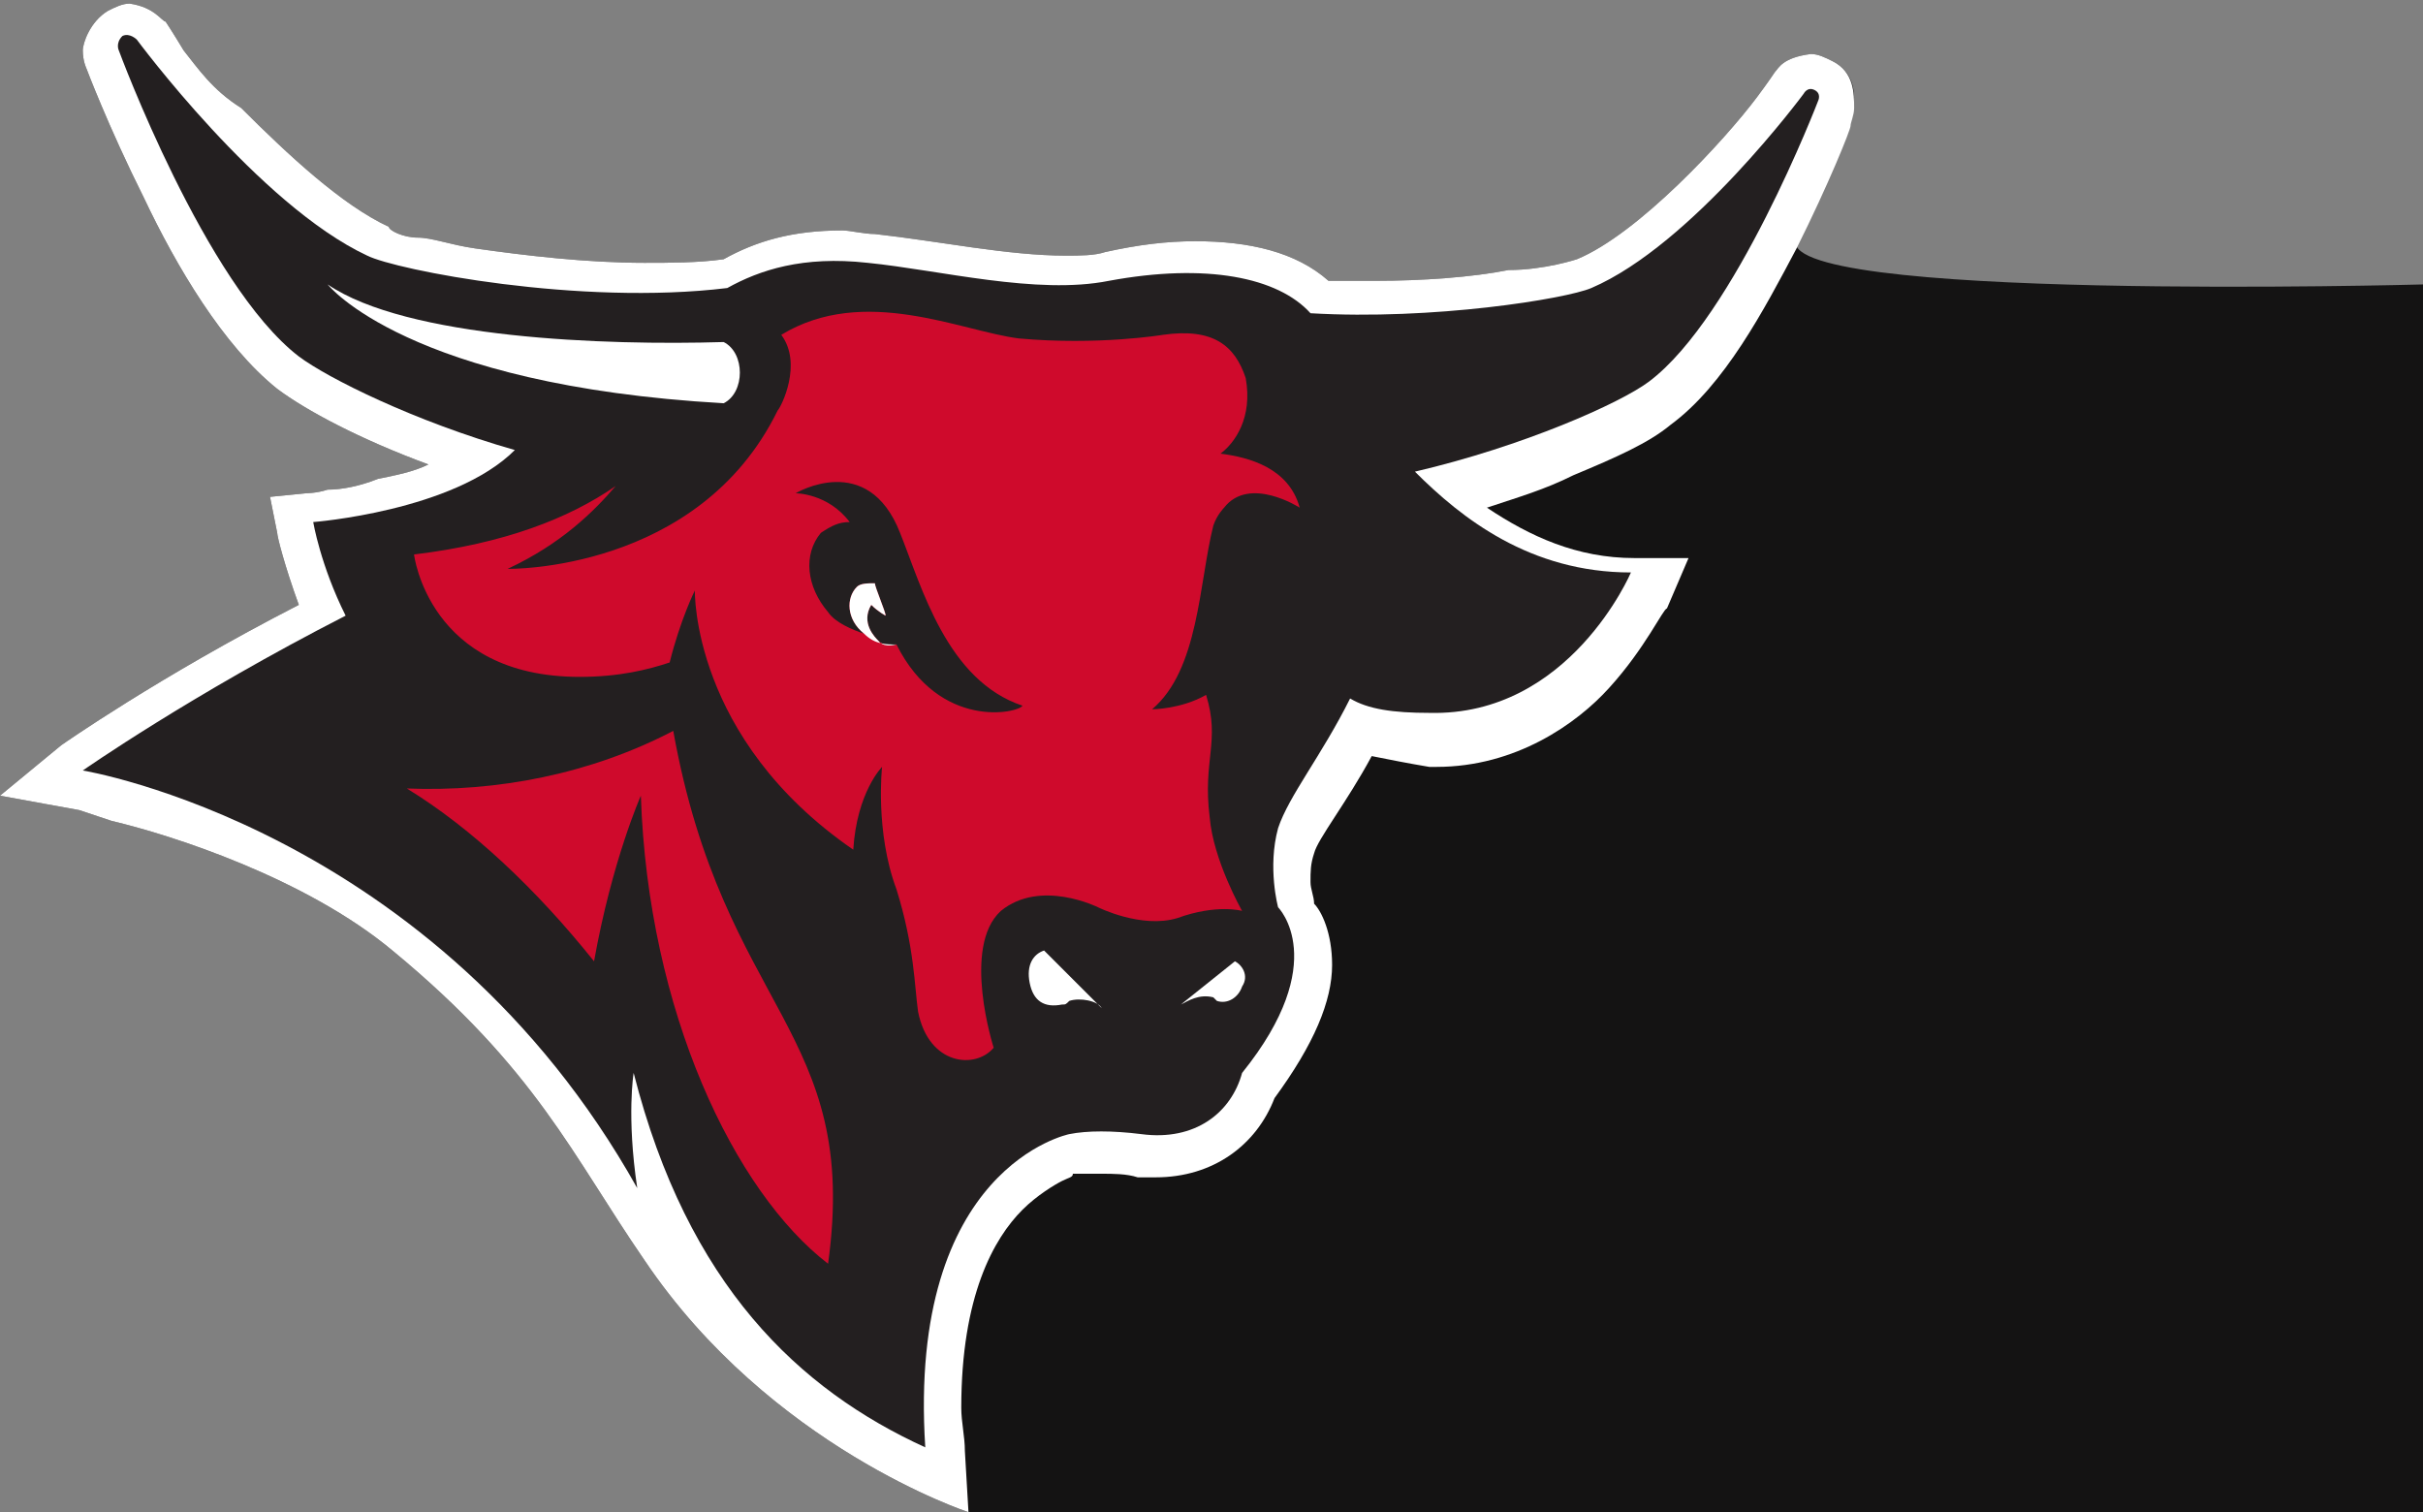<?xml version="1.0" encoding="utf-8"?>
<!-- Generator: Adobe Illustrator 18.1.1, SVG Export Plug-In . SVG Version: 6.00 Build 0)  -->
<!DOCTYPE svg PUBLIC "-//W3C//DTD SVG 1.1//EN" "http://www.w3.org/Graphics/SVG/1.1/DTD/svg11.dtd">
<svg version="1.1" id="Layer_1" xmlns="http://www.w3.org/2000/svg" xmlns:xlink="http://www.w3.org/1999/xlink" x="0px" y="0px"
	 width="67.3px" height="42px" viewBox="-259 375.6 67.3 42" enable-background="new -259 375.6 67.3 42" xml:space="preserve">
<rect x="-259" y="375.6" width="67.3" height="42" fill="#808080" stroke="none"/>
<g>
	<path fill="#141313" d="M-208.1,377.3L-208.1,377.3c-0.2-0.1-0.4-0.2-0.6-0.2c-0.8,0.1-0.9,0.4-1,0.5c0,0-0.2,0.3-0.5,0.7
		c-0.9,1.2-3.3,3.8-5,4.5c0,0-0.9,0.3-1.9,0.3c-1,0.2-2.4,0.3-3.7,0.3c-0.4,0-0.9,0-1.3,0c-0.9-0.8-2.2-1.1-3.7-1.1
		c-0.8,0-1.6,0.1-2.5,0.3c-0.3,0.1-0.7,0.1-1.1,0.1c-1.6,0-3.5-0.4-5.3-0.6c-0.3,0-0.7-0.1-0.9-0.1c-1.4,0-2.4,0.3-3.3,0.8
		c-0.7,0.1-1.5,0.1-2.2,0.1c-1.6,0-3.3-0.2-4.7-0.4c-0.7-0.1-1.2-0.3-1.6-0.3s-0.8-0.2-0.8-0.3c-1.3-0.6-2.8-2-4.1-3.3
		c-0.8-0.5-1.2-1.1-1.6-1.6c-0.3-0.5-0.5-0.8-0.5-0.8c-0.1,0-0.3-0.4-1-0.5c-0.2,0-0.4,0.1-0.6,0.2c-0.5,0.3-0.7,0.9-0.7,1.1
		c0,0.3,0.1,0.5,0.1,0.5s0.6,1.6,1.6,3.6c0.9,1.9,2.2,4.1,3.7,5.3c0.8,0.6,2.3,1.4,4.2,2.1c-0.4,0.2-0.9,0.3-1.4,0.4
		c-0.5,0.2-1,0.3-1.4,0.3c-0.3,0.1-0.6,0.1-0.6,0.1l-1,0.1l0.2,1c0,0.1,0.2,0.9,0.6,2c-3.9,2-6.6,3.9-6.6,3.9l-1.7,1.4l2.2,0.4
		c0,0,0.3,0.1,0.9,0.3c1.7,0.4,5.4,1.6,7.8,3.6c4,3.3,5,5.7,7,8.6c3.5,5.2,9,7,9,7s35.9,0.1,40.4,0.1c0-2.7,0-34.2,0-34.2
		s-18.3,0.5-17.4-1.3c0.9-1.8,1.5-3.3,1.5-3.4s0.1-0.3,0.1-0.5C-207.5,378.2-207.5,377.6-208.1,377.3z"/>
	<path fill="#FFFFFF" d="M-208.1,377.3L-208.1,377.3c-0.2-0.1-0.4-0.2-0.6-0.2c-0.8,0.1-0.9,0.4-1,0.5c0,0-0.2,0.3-0.5,0.7
		c-0.9,1.2-3.3,3.8-5,4.5c0,0-0.9,0.3-1.9,0.3c-1,0.2-2.4,0.3-3.7,0.3c-0.4,0-0.9,0-1.3,0c-0.9-0.8-2.2-1.1-3.7-1.1
		c-0.8,0-1.6,0.1-2.5,0.3c-0.3,0.1-0.7,0.1-1.1,0.1c-1.6,0-3.5-0.4-5.3-0.6c-0.3,0-0.7-0.1-0.9-0.1c-1.4,0-2.4,0.3-3.3,0.8
		c-0.7,0.1-1.5,0.1-2.2,0.1c-1.6,0-3.3-0.2-4.7-0.4c-0.7-0.1-1.2-0.3-1.6-0.3s-0.8-0.2-0.8-0.3c-1.3-0.6-2.8-2-4.1-3.3
		c-0.8-0.5-1.2-1.1-1.6-1.6c-0.3-0.5-0.5-0.8-0.5-0.8c-0.1,0-0.3-0.4-1-0.5c-0.2,0-0.4,0.1-0.6,0.2c-0.5,0.3-0.7,0.9-0.7,1.1
		c0,0.3,0.1,0.5,0.1,0.5s0.6,1.6,1.6,3.6c0.9,1.9,2.2,4.1,3.7,5.3c0.8,0.6,2.3,1.4,4.2,2.1c-0.4,0.2-0.9,0.3-1.4,0.4
		c-0.5,0.2-1,0.3-1.4,0.3c-0.3,0.1-0.6,0.1-0.6,0.1l-1,0.1l0.2,1c0,0.1,0.2,0.9,0.6,2c-3.9,2-6.6,3.9-6.6,3.9l-1.7,1.4l2.2,0.4
		c0,0,0.3,0.1,0.9,0.3c1.7,0.4,5.4,1.6,7.8,3.6c4,3.3,5,5.7,7,8.6c3.5,5.2,9,7,9,7l-0.1-1.7c0-0.4-0.1-0.8-0.1-1.2
		c0-3.1,0.9-4.7,1.7-5.5c0.4-0.4,0.9-0.7,1.1-0.8c0.2-0.1,0.3-0.1,0.3-0.2c0,0,0,0,0.1,0c0.2,0,0.4,0,0.7,0c0.3,0,0.7,0,1,0.1
		c0.2,0,0.3,0,0.5,0c1.6,0,2.8-0.9,3.3-2.2c1.1-1.5,1.6-2.7,1.6-3.7c0-0.9-0.3-1.5-0.5-1.7c0-0.2-0.1-0.4-0.1-0.6
		c0-0.3,0-0.5,0.1-0.8c0.1-0.4,0.9-1.4,1.6-2.7c0.5,0.1,1,0.2,1.6,0.3c0.1,0,0.2,0,0.2,0c2.2,0,3.9-1.2,4.8-2.2
		c1-1.1,1.5-2.2,1.6-2.2l0.6-1.4h-1.5c-1.6,0-2.9-0.6-4.1-1.4c0.9-0.3,1.6-0.5,2.4-0.9c1.2-0.5,2.1-0.9,2.7-1.4
		c1.5-1.1,2.6-3.2,3.5-4.9c0.9-1.8,1.5-3.3,1.5-3.4s0.1-0.3,0.1-0.5C-207.5,378.2-207.5,377.6-208.1,377.3z"/>
	<g>
		<path fill="#231F20" d="M-208.6,378.1c-0.2-0.1-0.3,0.1-0.3,0.1s-3.1,4.2-5.9,5.4c-0.7,0.3-4.4,0.9-7.8,0.7
			c-0.9-1-2.9-1.4-5.6-0.9c-2,0.4-4.7-0.3-6.7-0.5c-1.8-0.2-3,0.2-3.9,0.7c-4.1,0.5-9.2-0.5-10-0.9c-3-1.4-6.4-6-6.4-6
			s-0.2-0.2-0.4-0.1c-0.2,0.2-0.1,0.4-0.1,0.4s2.4,6.5,5,8.5c0.8,0.6,3.2,1.8,6,2.6c-1.7,1.7-5.6,2-5.6,2s0.2,1.2,0.9,2.6
			c-4.3,2.2-7.3,4.3-7.3,4.3s9.8,1.6,15.4,11.6c-0.3-2-0.1-3.2-0.1-3.2c1.5,5.9,4.6,8.8,8.1,10.4c-0.5-7.8,4-8.7,4-8.7
			c0.5-0.1,1.2-0.1,2,0c1.5,0.2,2.5-0.6,2.8-1.7c2.5-3.1,1-4.6,1-4.6s-0.3-1.1,0-2.2c0.3-0.9,1.2-2,2-3.6c0.5,0.3,1.2,0.4,2.2,0.4
			c3.9,0.1,5.6-3.9,5.6-3.9c-2.8,0-4.7-1.5-6-2.8c3-0.7,5.7-1.9,6.5-2.5c2.4-1.8,4.7-7.8,4.7-7.8S-208.4,378.2-208.6,378.1z"/>
		<path fill="#CF0A2C" d="M-225.3,390.2c0.1-0.3,0.3-0.5,0.3-0.5c0.7-0.9,2.1,0,2.1,0c-0.3-1.1-1.4-1.4-2.2-1.5
			c0.4-0.3,0.9-1,0.7-2.1c-0.3-0.9-0.9-1.4-2.3-1.2c0,0-1.8,0.3-4,0.1c-1.6-0.2-4.3-1.5-6.6-0.1c0.6,0.8,0,2-0.1,2.1
			c-2.2,4.5-7.5,4.4-7.5,4.4c1.5-0.7,2.4-1.6,3-2.3c-1.3,0.9-3.1,1.6-5.6,1.9c0,0,0.4,3.4,4.6,3.4c1.1,0,1.9-0.2,2.5-0.4
			c0.3-1.2,0.7-2,0.7-2s-0.1,4.1,4.4,7.2c0.1-1.6,0.8-2.3,0.8-2.3s-0.2,1.8,0.4,3.4c0.5,1.6,0.5,2.7,0.6,3.4c0.3,1.5,1.6,1.6,2.1,1
			c0,0-0.9-2.8,0.2-3.8c1.1-0.9,2.7-0.1,2.7-0.1s1.2,0.6,2.2,0.3c1.1-0.4,1.8-0.2,1.8-0.2s-0.8-1.4-0.9-2.6
			c-0.2-1.6,0.3-2.1-0.1-3.4c-0.7,0.4-1.5,0.4-1.5,0.4C-225.7,394.2-225.7,391.8-225.3,390.2z M-234.1,393.5
			c-0.3,0.1-0.5-0.1-0.5-0.1c-0.1-0.1-0.5-0.5-0.2-1c0.2,0.2,0.4,0.3,0.4,0.3c0-0.1-0.3-0.8-0.3-0.9c-0.2,0-0.4,0-0.5,0.1
			c-0.3,0.3-0.3,0.9,0.2,1.3c-0.3-0.1-0.8-0.3-1-0.6c-0.6-0.7-0.7-1.6-0.2-2.2c0.3-0.2,0.5-0.3,0.8-0.3c-0.6-0.8-1.5-0.8-1.5-0.8
			s2-1.2,2.9,1.1c0.6,1.5,1.3,4.1,3.4,4.8C-230.7,395.4-232.9,395.9-234.1,393.5z"/>
		<path fill="#CF0A2C" d="M-241.2,397.7c0.2,6,2.6,11,5.2,13c0.9-6.5-2.9-7-4.3-14.8c-2.3,1.2-4.9,1.7-7.4,1.6
			c1.8,1.1,3.6,2.8,5.2,4.8C-242,399.5-241.2,397.7-241.2,397.7z"/>
		<g>
			<path fill="#FFFFFF" d="M-238.9,385.1c-3.3,0.1-8.8-0.1-11-1.6c0,0,2.2,2.8,11,3.3C-238.3,386.5-238.3,385.4-238.9,385.1z"/>
			<g>
				<path fill="#FFFFFF" d="M-230,402c-0.3,0.1-0.5,0.4-0.4,0.9s0.4,0.7,0.9,0.6c0.1,0,0.1,0,0.2-0.1c0.3-0.1,0.8,0,0.9,0.2
					L-230,402z"/>
				<path fill="#FFFFFF" d="M-224.7,402.3l-1.5,1.2c0.2-0.1,0.5-0.3,0.9-0.2l0.1,0.1c0.3,0.1,0.6-0.1,0.7-0.4
					C-224.3,402.7-224.5,402.4-224.7,402.3z"/>
			</g>
			<path fill="#FFFFFF" d="M-234.6,393.4c-0.1-0.1-0.5-0.5-0.2-1c0.2,0.2,0.4,0.3,0.4,0.3c0-0.1-0.3-0.8-0.3-0.9
				c-0.2,0-0.4,0-0.5,0.1c-0.3,0.3-0.3,0.9,0.2,1.3l0,0c0.3,0.3,0.6,0.3,0.9,0.3C-234.5,393.6-234.6,393.4-234.6,393.4z"/>
		</g>
	</g>
</g>
</svg>
